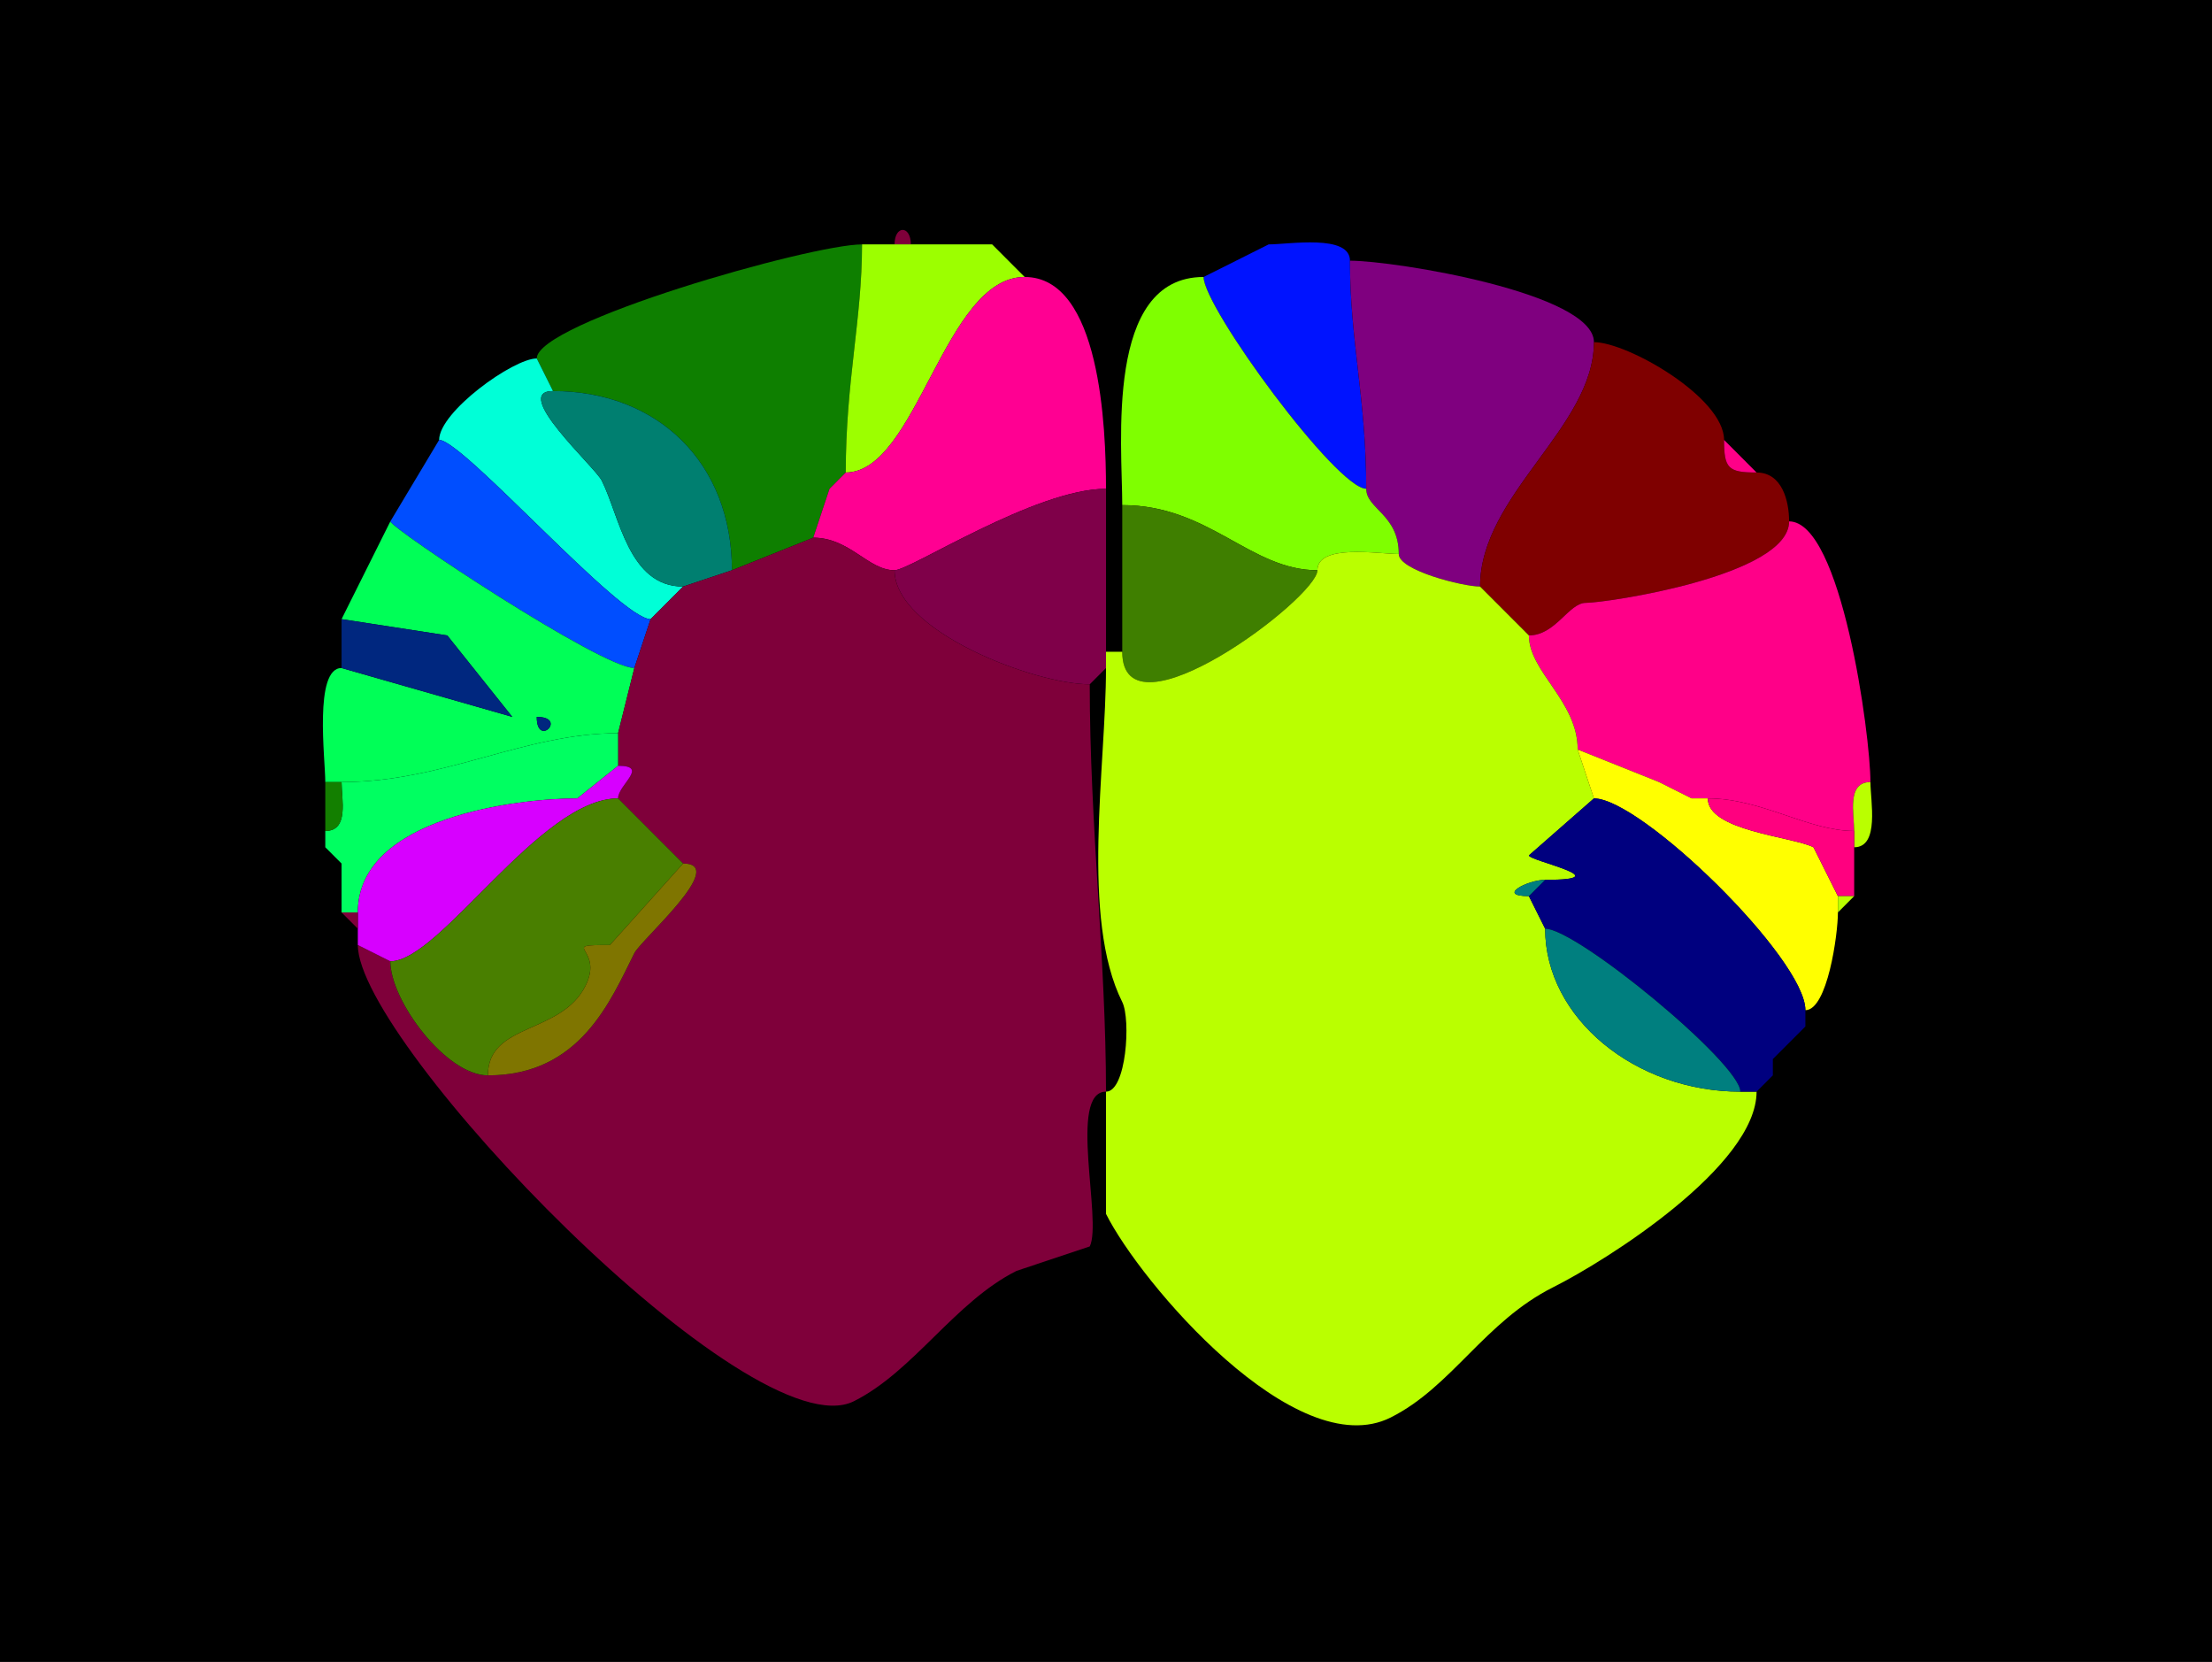 <?xml version="1.0" encoding="UTF-8"?>
<svg xmlns="http://www.w3.org/2000/svg" xmlns:xlink="http://www.w3.org/1999/xlink" width="430px" height="323px" viewBox="0 0 430 323" version="1.1">
<g id="surface1">
<rect x="0" y="0" width="430" height="323" style="fill:rgb(0%,0%,0%);fill-opacity:1;stroke:none;"/>
<path style=" stroke:none;fill-rule:nonzero;fill:rgb(49.804%,0%,22.745%);fill-opacity:1;" d="M 173.898 47.5 L 177.059 47.5 C 177.059 43.746 173.898 43.746 173.898 47.5 Z M 173.898 47.5 "/>
<path style=" stroke:none;fill-rule:nonzero;fill:rgb(5.49%,49.804%,0%);fill-opacity:1;" d="M 158.09 104.5 L 142.281 110.832 C 142.281 89.969 127.887 76 107.5 76 C 107.5 76 104.34 69.668 104.34 69.668 C 104.34 62.688 157.648 47.5 167.574 47.5 C 167.574 62.145 164.41 74.031 164.41 91.832 C 164.41 91.832 161.25 95 161.25 95 C 161.25 95 158.09 104.5 158.09 104.5 Z M 158.09 104.5 "/>
<path style=" stroke:none;fill-rule:nonzero;fill:rgb(61.176%,100%,0%);fill-opacity:1;" d="M 199.191 53.832 C 183.551 53.832 178.238 91.832 164.41 91.832 C 164.41 74.031 167.574 62.145 167.574 47.5 C 167.574 47.5 173.898 47.5 173.898 47.5 C 173.898 47.5 177.059 47.5 177.059 47.5 C 177.059 47.5 192.867 47.5 192.867 47.5 C 192.867 47.5 196.031 50.668 196.031 50.668 C 196.031 50.668 199.191 53.832 199.191 53.832 Z M 199.191 53.832 "/>
<path style=" stroke:none;fill-rule:nonzero;fill:rgb(49.804%,0%,22.745%);fill-opacity:1;" d="M 192.867 47.5 L 196.031 50.668 C 196.031 50.668 192.867 47.5 192.867 47.5 Z M 192.867 47.5 "/>
<path style=" stroke:none;fill-rule:nonzero;fill:rgb(72.941%,100%,0%);fill-opacity:1;" d="M 246.617 47.5 L 240.293 50.668 C 240.293 50.668 246.617 47.5 246.617 47.5 Z M 246.617 47.5 "/>
<path style=" stroke:none;fill-rule:nonzero;fill:rgb(0%,7.451%,100%);fill-opacity:1;" d="M 233.969 53.832 C 233.969 59.77 259.844 95 265.59 95 C 265.59 77.461 262.426 66.301 262.426 50.668 C 262.426 45.465 250.52 47.5 246.617 47.5 C 246.617 47.5 240.293 50.668 240.293 50.668 C 240.293 50.668 233.969 53.832 233.969 53.832 Z M 233.969 53.832 "/>
<path style=" stroke:none;fill-rule:nonzero;fill:rgb(49.804%,0%,49.804%);fill-opacity:1;" d="M 271.91 107.668 C 271.91 110.879 284.43 114 287.719 114 C 287.719 96.164 309.852 83.066 309.852 66.5 C 309.852 56.973 271.195 50.668 262.426 50.668 C 262.426 66.301 265.59 77.461 265.59 95 C 265.59 98.93 271.91 99.992 271.91 107.668 Z M 271.91 107.668 "/>
<path style=" stroke:none;fill-rule:nonzero;fill:rgb(100%,0%,57.255%);fill-opacity:1;" d="M 158.09 104.5 C 165.203 104.5 168.762 110.832 173.898 110.832 C 176.957 110.832 201.227 95 215 95 C 215 83.109 213.918 53.832 199.191 53.832 C 183.551 53.832 178.238 91.832 164.41 91.832 C 164.41 91.832 161.25 95 161.25 95 C 161.25 95 158.09 104.5 158.09 104.5 Z M 158.09 104.5 "/>
<path style=" stroke:none;fill-rule:nonzero;fill:rgb(49.804%,100%,0%);fill-opacity:1;" d="M 271.91 107.668 C 268.008 107.668 256.102 105.633 256.102 110.832 C 243.039 110.832 235.07 98.168 218.16 98.168 C 218.16 86.395 214.738 53.832 233.969 53.832 C 233.969 59.77 259.844 95 265.59 95 C 265.59 98.93 271.91 99.992 271.91 107.668 Z M 271.91 107.668 "/>
<path style=" stroke:none;fill-rule:nonzero;fill:rgb(49.804%,0%,0%);fill-opacity:1;" d="M 287.719 114 L 297.207 123.5 C 302.387 123.5 304.969 117.168 308.273 117.168 C 312.254 117.168 347.793 111.91 347.793 101.332 C 347.793 97.41 346.457 91.832 341.469 91.832 C 335.945 91.832 335.148 91.031 335.148 85.5 C 335.148 77.254 316.398 66.5 309.852 66.5 C 309.852 83.066 287.719 96.164 287.719 114 Z M 287.719 114 "/>
<path style=" stroke:none;fill-rule:nonzero;fill:rgb(0%,100%,84.314%);fill-opacity:1;" d="M 132.793 114 L 126.469 120.332 C 120.508 120.332 89.98 85.5 85.367 85.5 C 85.367 80.031 99.781 69.668 104.34 69.668 C 104.34 69.668 107.5 76 107.5 76 C 99.227 76 115.652 90.746 116.984 93.418 C 120.449 100.352 122.191 114 132.793 114 Z M 132.793 114 "/>
<path style=" stroke:none;fill-rule:nonzero;fill:rgb(0%,49.804%,43.922%);fill-opacity:1;" d="M 142.281 110.832 L 132.793 114 C 122.191 114 120.449 100.352 116.984 93.418 C 115.652 90.746 99.227 76 107.5 76 C 127.887 76 142.281 89.969 142.281 110.832 Z M 142.281 110.832 "/>
<path style=" stroke:none;fill-rule:nonzero;fill:rgb(0%,30.588%,100%);fill-opacity:1;" d="M 126.469 120.332 L 123.309 129.832 C 116.879 129.832 75.883 102.641 75.883 101.332 C 75.883 101.332 85.367 85.5 85.367 85.5 C 89.98 85.5 120.508 120.332 126.469 120.332 Z M 126.469 120.332 "/>
<path style=" stroke:none;fill-rule:nonzero;fill:rgb(100%,0%,53.333%);fill-opacity:1;" d="M 335.148 85.5 L 341.469 91.832 C 335.945 91.832 335.148 91.031 335.148 85.5 Z M 335.148 85.5 "/>
<path style=" stroke:none;fill-rule:nonzero;fill:rgb(61.176%,100%,0%);fill-opacity:1;" d="M 164.41 91.832 L 161.25 95 C 161.25 95 164.41 91.832 164.41 91.832 Z M 164.41 91.832 "/>
<path style=" stroke:none;fill-rule:nonzero;fill:rgb(49.804%,0%,28.627%);fill-opacity:1;" d="M 215 129.832 L 211.84 133 C 201.152 133 173.898 122.66 173.898 110.832 C 176.957 110.832 201.227 95 215 95 C 215 95 215 126.668 215 126.668 C 215 126.668 215 129.832 215 129.832 Z M 215 129.832 "/>
<path style=" stroke:none;fill-rule:nonzero;fill:rgb(24.706%,49.804%,0%);fill-opacity:1;" d="M 256.102 110.832 C 256.102 116.199 218.16 144.723 218.16 126.668 C 218.16 126.668 218.16 98.168 218.16 98.168 C 235.07 98.168 243.039 110.832 256.102 110.832 Z M 256.102 110.832 "/>
<path style=" stroke:none;fill-rule:evenodd;fill:rgb(0%,100%,34.118%);fill-opacity:1;" d="M 104.34 139.332 C 104.34 145.445 110.441 139.332 104.34 139.332 M 63.234 152 L 66.398 152 C 86.348 152 101.828 142.5 120.148 142.5 C 120.148 142.5 123.309 129.832 123.309 129.832 C 116.879 129.832 75.883 102.641 75.883 101.332 C 75.883 101.332 66.398 120.332 66.398 120.332 C 66.398 120.332 86.949 123.5 86.949 123.5 C 86.949 123.5 99.594 139.332 99.594 139.332 C 99.594 139.332 66.398 129.832 66.398 129.832 C 60.98 129.832 63.234 147.551 63.234 152 Z M 63.234 152 "/>
<path style=" stroke:none;fill-rule:nonzero;fill:rgb(100%,0%,53.333%);fill-opacity:1;" d="M 331.984 155.168 C 342.496 155.168 351.461 161.5 360.441 161.5 C 360.441 158.184 358.945 152 363.602 152 C 363.602 142.859 357.961 101.332 347.793 101.332 C 347.793 111.91 312.254 117.168 308.273 117.168 C 304.969 117.168 302.387 123.5 297.207 123.5 C 297.207 130.57 306.691 136.262 306.691 145.668 C 306.691 145.668 322.5 152 322.5 152 C 322.5 152 328.824 155.168 328.824 155.168 C 328.824 155.168 331.984 155.168 331.984 155.168 Z M 331.984 155.168 "/>
<path style=" stroke:none;fill-rule:nonzero;fill:rgb(49.804%,0%,22.745%);fill-opacity:1;" d="M 75.883 186.832 C 75.883 194.5 86.715 209 94.852 209 C 112.707 209 118.613 194.652 123.309 185.25 C 124.617 182.629 141.688 167.832 132.793 167.832 C 132.793 167.832 126.469 161.5 126.469 161.5 C 126.469 161.5 123.309 158.332 123.309 158.332 C 123.309 158.332 120.148 155.168 120.148 155.168 C 120.148 152.512 126.25 148.832 120.148 148.832 C 120.148 148.832 120.148 142.5 120.148 142.5 C 120.148 142.5 123.309 129.832 123.309 129.832 C 123.309 129.832 126.469 120.332 126.469 120.332 C 126.469 120.332 132.793 114 132.793 114 C 132.793 114 142.281 110.832 142.281 110.832 C 142.281 110.832 158.09 104.5 158.09 104.5 C 165.203 104.5 168.762 110.832 173.898 110.832 C 173.898 122.66 201.152 133 211.84 133 C 211.84 160.18 215 186.52 215 212.168 C 207.57 212.168 214.312 237.289 211.84 242.25 C 211.84 242.25 197.609 247 197.609 247 C 185.641 252.992 177.605 266.516 165.992 272.332 C 146 282.348 69.559 202.762 69.559 183.668 C 69.559 183.668 75.883 186.832 75.883 186.832 Z M 75.883 186.832 "/>
<path style=" stroke:none;fill-rule:nonzero;fill:rgb(72.941%,100%,0%);fill-opacity:1;" d="M 338.309 212.168 L 341.469 212.168 C 341.469 226.586 312.359 244.953 301.949 250.168 C 288.621 256.84 282.246 269.535 270.332 275.5 C 251.848 284.754 221.645 249.227 215 235.918 C 215 235.918 215 212.168 215 212.168 C 218.953 212.168 219.855 198.148 218.16 194.75 C 210.023 178.449 215 149 215 129.832 C 215 129.832 215 126.668 215 126.668 C 215 126.668 218.16 126.668 218.16 126.668 C 218.16 144.723 256.102 116.199 256.102 110.832 C 256.102 105.633 268.008 107.668 271.91 107.668 C 271.91 110.879 284.43 114 287.719 114 C 287.719 114 297.207 123.5 297.207 123.5 C 297.207 130.57 306.691 136.262 306.691 145.668 C 306.691 145.668 309.852 155.168 309.852 155.168 C 309.852 155.168 297.207 166.25 297.207 166.25 C 297.207 167.312 315.164 171 300.367 171 C 297.023 171 290.789 174.168 297.207 174.168 C 297.207 174.168 300.367 180.5 300.367 180.5 C 300.367 197.895 317.945 212.168 338.309 212.168 Z M 338.309 212.168 "/>
<path style=" stroke:none;fill-rule:nonzero;fill:rgb(0%,15.294%,49.804%);fill-opacity:1;" d="M 66.398 120.332 L 86.949 123.5 L 99.594 139.332 L 66.398 129.832 C 66.398 129.832 66.398 120.332 66.398 120.332 Z M 66.398 120.332 "/>
<path style=" stroke:none;fill-rule:nonzero;fill:rgb(0%,15.294%,49.804%);fill-opacity:1;" d="M 104.34 139.332 C 104.34 145.445 110.441 139.332 104.34 139.332 Z M 104.34 139.332 "/>
<path style=" stroke:none;fill-rule:nonzero;fill:rgb(0%,100%,38.039%);fill-opacity:1;" d="M 66.398 177.332 L 69.559 177.332 C 69.559 158.645 101.145 155.168 112.242 155.168 C 112.242 155.168 120.148 148.832 120.148 148.832 C 120.148 148.832 120.148 142.5 120.148 142.5 C 101.828 142.5 86.348 152 66.398 152 C 66.398 155.316 67.891 161.5 63.234 161.5 C 63.234 161.5 63.234 164.668 63.234 164.668 C 63.234 164.668 66.398 167.832 66.398 167.832 C 66.398 167.832 66.398 177.332 66.398 177.332 Z M 66.398 177.332 "/>
<path style=" stroke:none;fill-rule:nonzero;fill:rgb(100%,100%,0%);fill-opacity:1;" d="M 357.281 177.332 C 357.281 181.629 355.234 196.332 350.957 196.332 C 350.957 186.324 319.023 155.168 309.852 155.168 C 309.852 155.168 306.691 145.668 306.691 145.668 C 306.691 145.668 322.5 152 322.5 152 C 322.5 152 328.824 155.168 328.824 155.168 C 328.824 155.168 331.984 155.168 331.984 155.168 C 331.984 161.492 348.344 162.566 352.535 164.668 C 352.535 164.668 357.281 174.168 357.281 174.168 C 357.281 174.168 357.281 177.332 357.281 177.332 Z M 357.281 177.332 "/>
<path style=" stroke:none;fill-rule:nonzero;fill:rgb(84.314%,0%,100%);fill-opacity:1;" d="M 69.559 183.668 L 75.883 186.832 C 85.57 186.832 104.973 155.168 120.148 155.168 C 120.148 152.512 126.25 148.832 120.148 148.832 C 120.148 148.832 112.242 155.168 112.242 155.168 C 101.145 155.168 69.559 158.645 69.559 177.332 C 69.559 177.332 69.559 180.5 69.559 180.5 C 69.559 180.5 69.559 183.668 69.559 183.668 Z M 69.559 183.668 "/>
<path style=" stroke:none;fill-rule:nonzero;fill:rgb(7.451%,49.804%,0%);fill-opacity:1;" d="M 66.398 152 C 66.398 155.316 67.891 161.5 63.234 161.5 C 63.234 161.5 63.234 152 63.234 152 C 63.234 152 66.398 152 66.398 152 Z M 66.398 152 "/>
<path style=" stroke:none;fill-rule:nonzero;fill:rgb(100%,0%,49.804%);fill-opacity:1;" d="M 322.5 152 L 328.824 155.168 C 328.824 155.168 322.5 152 322.5 152 Z M 322.5 152 "/>
<path style=" stroke:none;fill-rule:nonzero;fill:rgb(72.941%,100%,0%);fill-opacity:1;" d="M 360.441 161.5 L 360.441 164.668 C 365.434 164.668 363.602 155.625 363.602 152 C 358.945 152 360.441 158.184 360.441 161.5 Z M 360.441 161.5 "/>
<path style=" stroke:none;fill-rule:nonzero;fill:rgb(28.627%,49.804%,0%);fill-opacity:1;" d="M 75.883 186.832 C 75.883 194.5 86.715 209 94.852 209 C 94.852 198.723 109.062 201.117 113.824 191.582 C 117.551 184.121 108.262 183.668 118.566 183.668 C 118.566 183.668 132.793 167.832 132.793 167.832 C 132.793 167.832 126.469 161.5 126.469 161.5 C 126.469 161.5 123.309 158.332 123.309 158.332 C 123.309 158.332 120.148 155.168 120.148 155.168 C 104.973 155.168 85.57 186.832 75.883 186.832 Z M 75.883 186.832 "/>
<path style=" stroke:none;fill-rule:nonzero;fill:rgb(0%,0%,49.804%);fill-opacity:1;" d="M 338.309 212.168 L 341.469 212.168 C 341.469 212.168 344.633 209 344.633 209 C 344.633 209 344.633 205.832 344.633 205.832 C 344.633 205.832 347.793 202.668 347.793 202.668 C 347.793 202.668 350.957 199.5 350.957 199.5 C 350.957 199.5 350.957 196.332 350.957 196.332 C 350.957 186.324 319.023 155.168 309.852 155.168 C 309.852 155.168 297.207 166.25 297.207 166.25 C 297.207 167.312 315.164 171 300.367 171 C 300.367 171 297.207 174.168 297.207 174.168 C 297.207 174.168 300.367 180.5 300.367 180.5 C 306.531 180.5 338.309 206.691 338.309 212.168 Z M 338.309 212.168 "/>
<path style=" stroke:none;fill-rule:nonzero;fill:rgb(100%,0%,49.804%);fill-opacity:1;" d="M 357.281 174.168 L 360.441 174.168 C 360.441 174.168 360.441 164.668 360.441 164.668 C 360.441 164.668 360.441 161.5 360.441 161.5 C 351.461 161.5 342.496 155.168 331.984 155.168 C 331.984 161.492 348.344 162.566 352.535 164.668 C 352.535 164.668 357.281 174.168 357.281 174.168 Z M 357.281 174.168 "/>
<path style=" stroke:none;fill-rule:nonzero;fill:rgb(0%,100%,34.118%);fill-opacity:1;" d="M 123.309 158.332 L 126.469 161.5 C 126.469 161.5 123.309 158.332 123.309 158.332 Z M 123.309 158.332 "/>
<path style=" stroke:none;fill-rule:nonzero;fill:rgb(49.804%,0%,22.745%);fill-opacity:1;" d="M 63.234 164.668 L 66.398 167.832 C 66.398 167.832 63.234 164.668 63.234 164.668 Z M 63.234 164.668 "/>
<path style=" stroke:none;fill-rule:nonzero;fill:rgb(49.804%,45.882%,0%);fill-opacity:1;" d="M 132.793 167.832 C 141.688 167.832 124.617 182.629 123.309 185.25 C 118.613 194.652 112.707 209 94.852 209 C 94.852 198.723 109.062 201.117 113.824 191.582 C 117.551 184.121 108.262 183.668 118.566 183.668 C 118.566 183.668 132.793 167.832 132.793 167.832 Z M 132.793 167.832 "/>
<path style=" stroke:none;fill-rule:nonzero;fill:rgb(0%,49.804%,49.804%);fill-opacity:1;" d="M 300.367 171 C 297.023 171 290.789 174.168 297.207 174.168 C 297.207 174.168 300.367 171 300.367 171 Z M 300.367 171 "/>
<path style=" stroke:none;fill-rule:nonzero;fill:rgb(72.941%,100%,0%);fill-opacity:1;" d="M 360.441 174.168 L 357.281 177.332 C 357.281 177.332 357.281 174.168 357.281 174.168 C 357.281 174.168 360.441 174.168 360.441 174.168 Z M 360.441 174.168 "/>
<path style=" stroke:none;fill-rule:nonzero;fill:rgb(49.804%,0%,22.745%);fill-opacity:1;" d="M 69.559 177.332 L 69.559 180.5 C 69.559 180.5 66.398 177.332 66.398 177.332 C 66.398 177.332 69.559 177.332 69.559 177.332 Z M 69.559 177.332 "/>
<path style=" stroke:none;fill-rule:nonzero;fill:rgb(0%,49.804%,49.804%);fill-opacity:1;" d="M 300.367 180.5 C 306.531 180.5 338.309 206.691 338.309 212.168 C 317.945 212.168 300.367 197.895 300.367 180.5 Z M 300.367 180.5 "/>
<path style=" stroke:none;fill-rule:nonzero;fill:rgb(72.941%,100%,0%);fill-opacity:1;" d="M 350.957 199.5 L 347.793 202.668 C 347.793 202.668 350.957 199.5 350.957 199.5 Z M 350.957 199.5 "/>
<path style=" stroke:none;fill-rule:nonzero;fill:rgb(72.941%,100%,0%);fill-opacity:1;" d="M 347.793 202.668 L 344.633 205.832 C 344.633 205.832 347.793 202.668 347.793 202.668 Z M 347.793 202.668 "/>
<path style=" stroke:none;fill-rule:nonzero;fill:rgb(0%,49.804%,49.804%);fill-opacity:1;" d="M 344.633 209 L 341.469 212.168 C 341.469 212.168 344.633 209 344.633 209 Z M 344.633 209 "/>
</g>
</svg>
